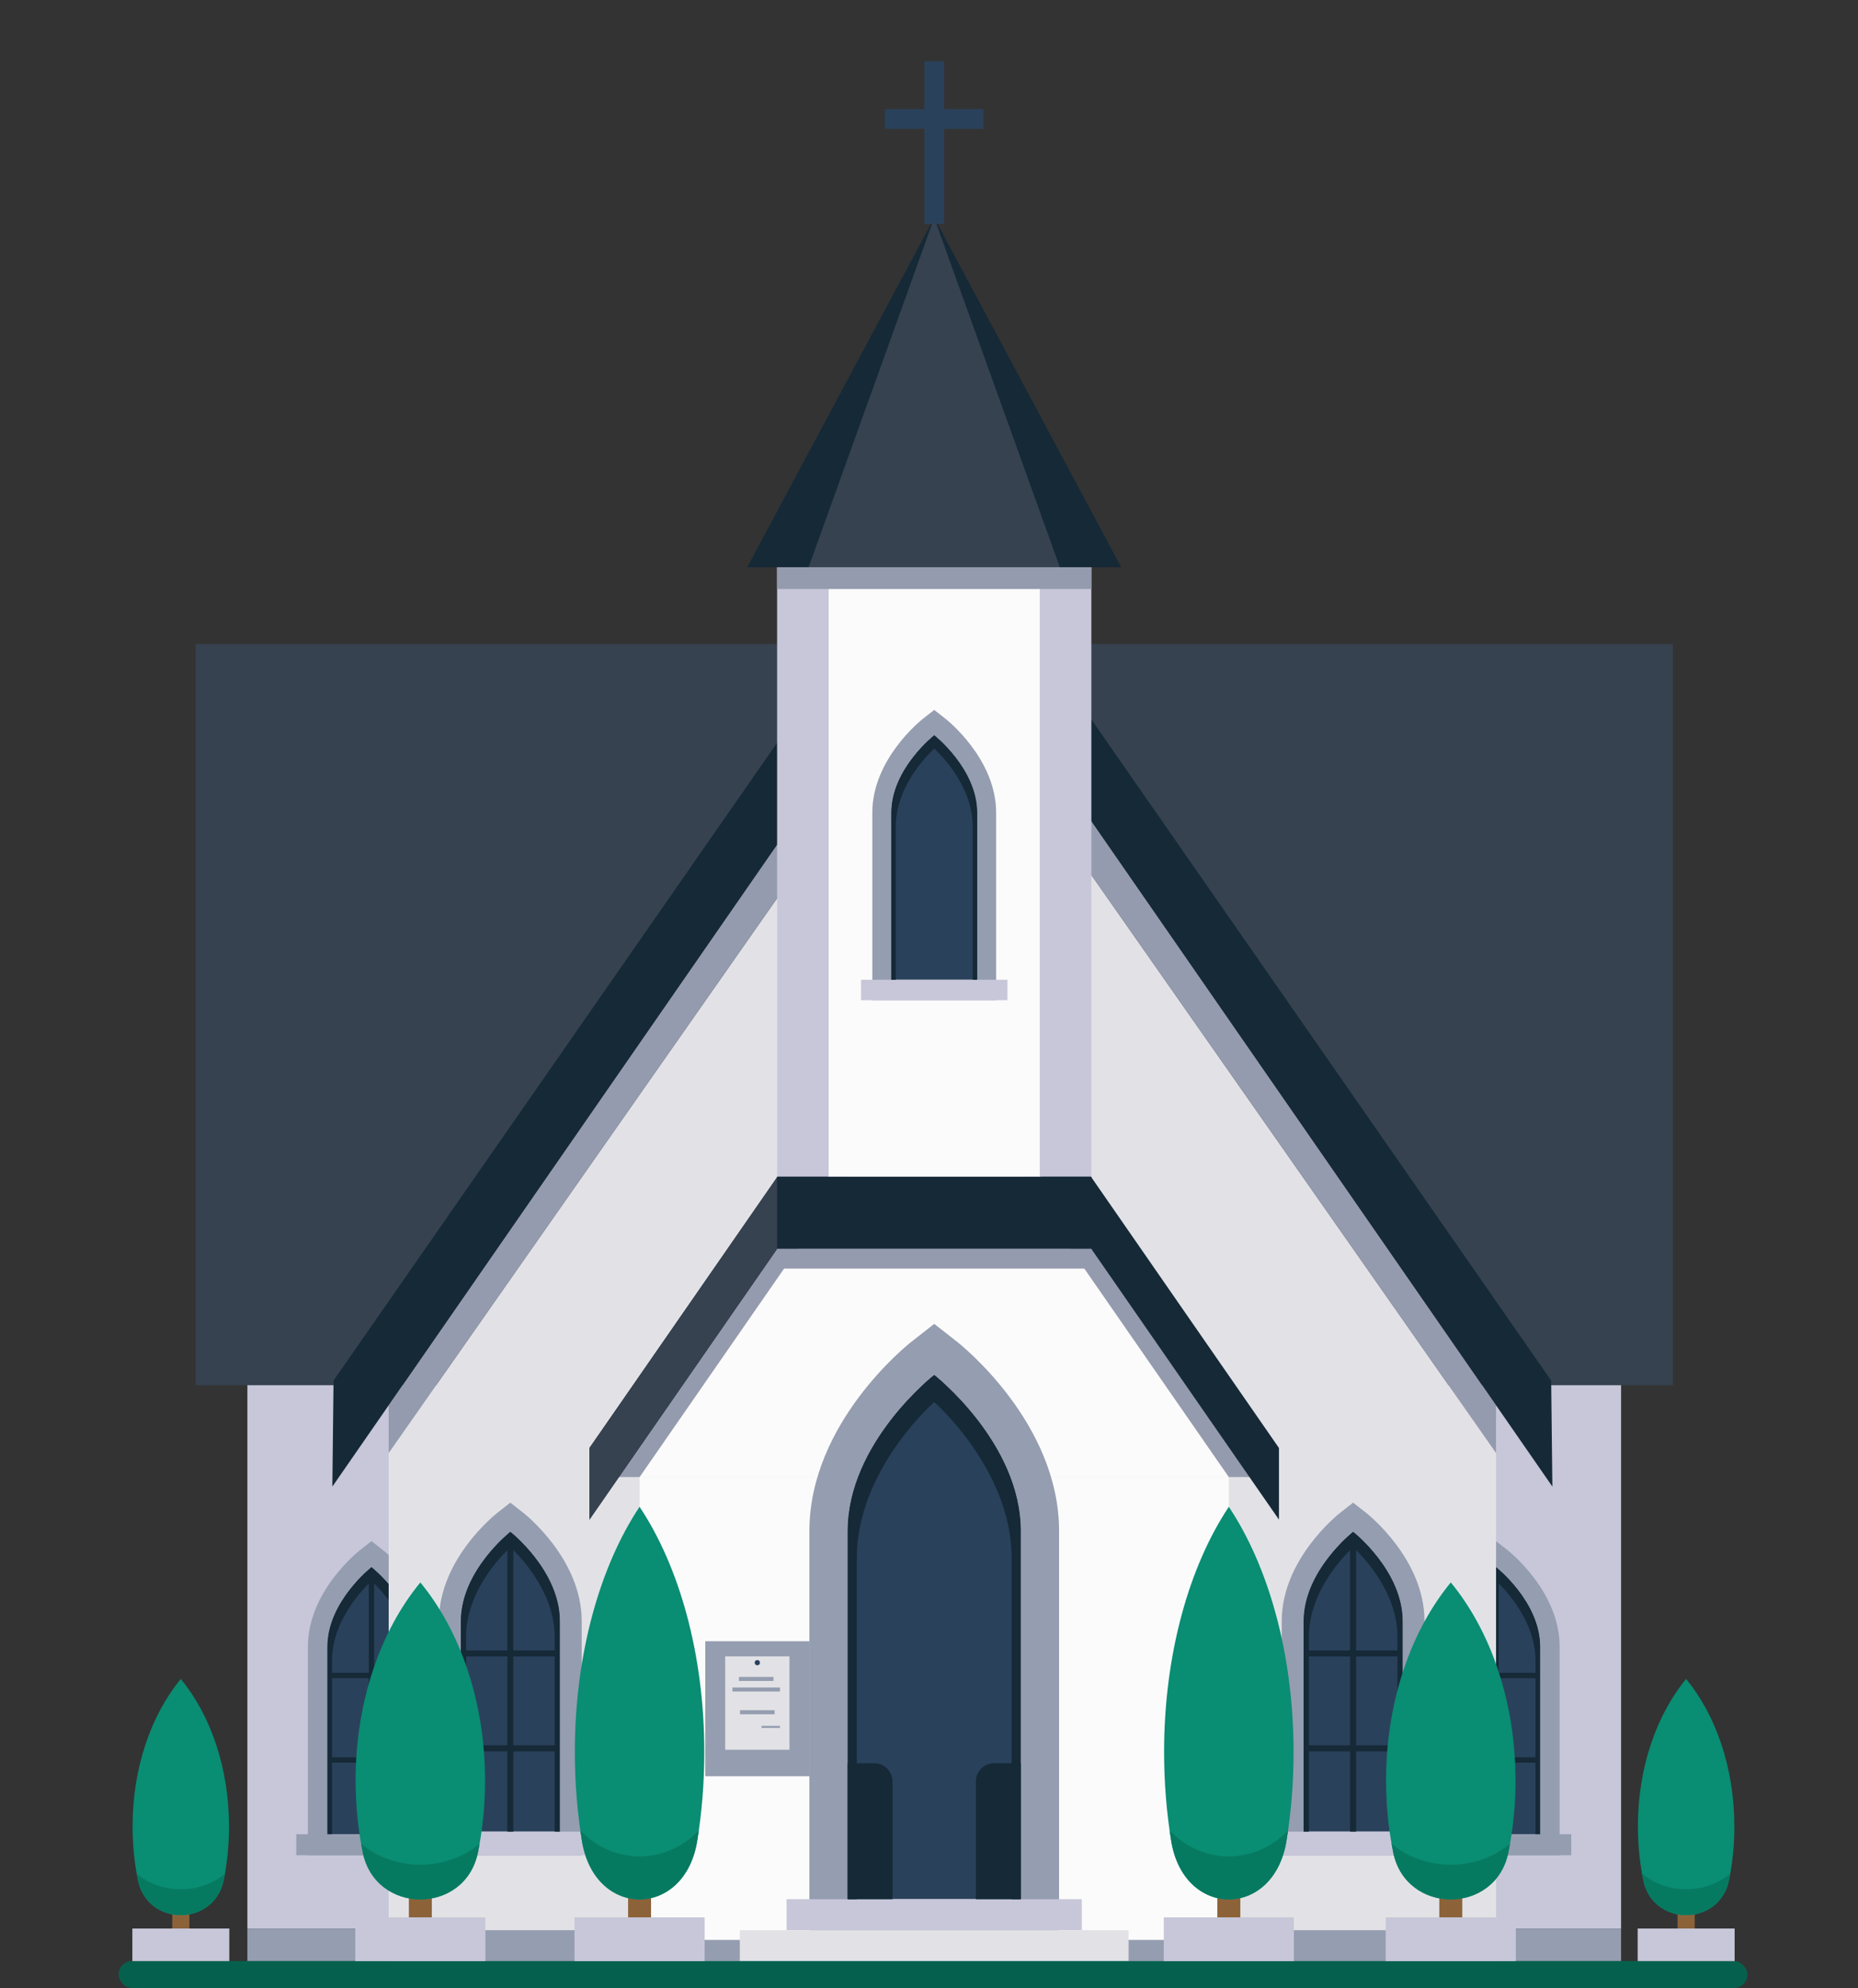 <?xml version="1.0" encoding="UTF-8"?>
<svg id="b" data-name="Warstwa 1" xmlns="http://www.w3.org/2000/svg" viewBox="0 0 1080 1155.18">
  <rect x="0" y="0" width="1080" height="1155.18" fill="#333333" stroke="none"/>
  <g>
    <rect x="113.71" y="374.25" width="858.67" height="430.67" fill="#36424f"/>
    <rect x="143.79" y="804.91" width="798.49" height="315.78" fill="#c7c7d9"/>
    <rect x="143.79" y="1120.7" width="798.49" height="18.84" fill="#959db0"/>
    <g>
      <path d="m869.61,910.62s-25.63,20.05-25.63,46.21v108.99h51.26v-108.99c0-26.16-25.63-46.21-25.63-46.21Z" fill="#2a415b"/>
      <path d="m869.61,910.62s25.63,20.05,25.63,46.21v108.99h-51.26v-108.99c0-26.16,25.63-46.21,25.63-46.21m0-15.09l-6.66,5.21c-1.24.97-30.3,24.08-30.3,56.09v121.2h73.93v-121.2c0-32.01-29.07-55.12-30.3-56.09l-6.66-5.21h0Z" fill="#959db0"/>
      <rect x="825.9" y="1065.82" width="87.42" height="12.21" fill="#959db0"/>
      <path d="m869.61,910.62s-25.63,20.05-25.63,46.21v108.99h2.7v-100.95c0-26.16,22.93-46.21,22.93-46.21,0,0,22.93,20.05,22.93,46.21v100.95h2.7v-108.99c0-26.16-25.63-46.21-25.63-46.21Z" fill="#152937"/>
      <rect x="868.05" y="915.46" width="3.12" height="150.36" fill="#152937"/>
      <rect x="868.05" y="949.48" width="3.12" height="48.19" transform="translate(1843.18 103.97) rotate(90)" fill="#152937"/>
      <rect x="868.05" y="998.6" width="3.12" height="48.19" transform="translate(1892.3 153.09) rotate(90)" fill="#152937"/>
    </g>
    <g>
      <path d="m215.93,910.62s-25.63,20.05-25.63,46.21v108.99h51.26v-108.99c0-26.16-25.63-46.21-25.63-46.21Z" fill="#2a415b"/>
      <path d="m215.93,910.62s25.63,20.05,25.63,46.21v108.99h-51.26v-108.99c0-26.16,25.63-46.21,25.63-46.21m0-15.09l-6.66,5.21c-1.24.97-30.3,24.08-30.3,56.09v121.2h73.93v-121.2c0-32.01-29.07-55.12-30.3-56.09l-6.66-5.21h0Z" fill="#959db0"/>
      <rect x="172.22" y="1065.82" width="87.42" height="12.21" fill="#959db0"/>
      <path d="m215.93,910.62s-25.63,20.05-25.63,46.21v108.99h2.7v-100.95c0-26.16,22.93-46.21,22.93-46.21,0,0,22.93,20.05,22.93,46.21v100.95h2.7v-108.99c0-26.16-25.63-46.21-25.63-46.21Z" fill="#152937"/>
      <rect x="214.37" y="915.46" width="3.12" height="150.36" fill="#152937"/>
      <rect x="214.37" y="949.48" width="3.12" height="48.19" transform="translate(1189.5 757.65) rotate(90)" fill="#152937"/>
      <rect x="214.37" y="998.6" width="3.12" height="48.19" transform="translate(1238.62 806.77) rotate(90)" fill="#152937"/>
    </g>
  </g>
  <g>
    <polygon points="547.77 1121.67 869.61 1121.67 869.61 844.3 547.77 384.83 547.77 1121.67" fill="#e2e2e6"/>
    <rect x="547.77" y="1121.67" width="321.84" height="17.86" fill="#959db0"/>
    <polygon points="547.77 352.13 547.77 384.83 869.61 844.3 869.61 816.56 547.77 352.13" fill="#959bae"/>
    <polygon points="901.65 802.22 547.77 293.57 547.77 293.92 547.77 332.35 547.77 352.13 869.61 816.56 902.35 863.81 901.65 802.22" fill="#152937"/>
    <polygon points="547.77 1121.67 225.93 1121.67 225.93 844.3 547.77 384.83 547.77 1121.67" fill="#e2e2e6"/>
    <rect x="225.93" y="1121.67" width="321.84" height="17.86" fill="#959db0"/>
    <polygon points="547.77 352.13 547.77 384.83 225.93 844.3 225.93 816.56 547.77 352.13" fill="#959bae"/>
    <polygon points="193.88 802.22 193.19 863.81 225.93 816.56 547.77 352.13 547.77 332.35 547.77 293.92 547.77 293.57 193.88 802.22" fill="#152937"/>
  </g>
  <g>
    <path d="m786.54,890.09s-28.77,22.51-28.77,51.88v122.35h57.55v-122.35c0-29.37-28.77-51.88-28.77-51.88Z" fill="#2a415b"/>
    <path d="m786.54,890.09s28.77,22.51,28.77,51.88v122.35h-57.55v-122.35c0-29.37,28.77-51.88,28.77-51.88m0-16.94l-7.48,5.85c-1.39,1.09-34.02,27.03-34.02,62.97v136.06h82.99v-136.06c0-35.94-32.63-61.88-34.02-62.97l-7.48-5.85h0Z" fill="#959db0"/>
    <rect x="737.47" y="1064.32" width="98.13" height="13.7" fill="#c7c7d9"/>
    <path d="m786.54,890.09s-28.77,22.51-28.77,51.88v122.35h3.03v-113.33c0-29.37,25.74-51.88,25.74-51.88,0,0,25.75,22.51,25.75,51.88v113.33h3.03v-122.35c0-29.37-28.77-51.88-28.77-51.88Z" fill="#152937"/>
    <rect x="784.78" y="895.53" width="3.5" height="168.79" fill="#152937"/>
    <rect x="784.78" y="933.72" width="3.5" height="54.1" transform="translate(1747.3 174.23) rotate(90)" fill="#152937"/>
    <rect x="784.78" y="988.86" width="3.5" height="54.1" transform="translate(1802.45 229.37) rotate(90)" fill="#152937"/>
  </g>
  <g>
    <path d="m296.65,890.09s-28.77,22.51-28.77,51.88v122.35h57.55v-122.35c0-29.37-28.77-51.88-28.77-51.88Z" fill="#2a415b"/>
    <path d="m296.65,890.09s28.77,22.51,28.77,51.88v122.35h-57.55v-122.35c0-29.37,28.77-51.88,28.77-51.88m0-16.94l-7.48,5.85c-1.39,1.09-34.02,27.03-34.02,62.97v136.06h82.99v-136.06c0-35.94-32.63-61.88-34.02-62.97l-7.48-5.85h0Z" fill="#959db0"/>
    <rect x="247.59" y="1064.32" width="98.13" height="13.7" fill="#c7c7d9"/>
    <path d="m296.65,890.09s-28.77,22.51-28.77,51.88v122.35h3.03v-113.33c0-29.37,25.74-51.88,25.74-51.88,0,0,25.75,22.51,25.75,51.88v113.33h3.03v-122.35c0-29.37-28.77-51.88-28.77-51.88Z" fill="#152937"/>
    <rect x="294.9" y="895.53" width="3.5" height="168.79" fill="#152937"/>
    <rect x="294.9" y="933.72" width="3.5" height="54.1" transform="translate(1257.42 664.11) rotate(90)" fill="#152937"/>
    <rect x="294.9" y="988.86" width="3.5" height="54.1" transform="translate(1312.56 719.26) rotate(90)" fill="#152937"/>
  </g>
  <polygon points="714.28 858.27 371.77 858.27 543.02 611.23 714.28 858.27" fill="#fbfbfb"/>
  <rect x="371.77" y="858.27" width="342.52" height="269.07" fill="#fbfbfb"/>
  <rect x="383.54" y="1127.34" width="318.97" height="12.28" fill="#959db0"/>
  <g>
    <path d="m543.03,798.9s-50.32,39.37-50.32,90.72v213.96h100.63v-213.96c0-51.35-50.32-90.72-50.32-90.72Z" fill="#2a415b"/>
    <path d="m543.03,798.9s50.32,39.37,50.32,90.72v213.96h-100.63v-213.96c0-51.35,50.32-90.72,50.32-90.72m0-29.62l-13.07,10.23c-2.43,1.9-59.49,47.27-59.49,110.11v237.93h145.13v-237.93c0-62.84-57.06-108.21-59.49-110.11l-13.07-10.23h0Z" fill="#959db0"/>
    <rect x="457.22" y="1103.58" width="171.61" height="17.97" fill="#c7c7d9"/>
    <rect x="430.04" y="1121.56" width="225.96" height="17.97" fill="#e2e2e6"/>
    <path d="m543.03,798.9s-50.32,39.37-50.32,90.72v213.96h5.3v-198.18c0-51.35,45.02-90.72,45.02-90.72,0,0,45.02,39.37,45.02,90.72v198.18h5.3v-213.96c0-51.35-50.32-90.72-50.32-90.72Z" fill="#152937"/>
    <path d="m492.71,1024.55h15.46c5.85,0,10.61,4.75,10.61,10.61v68.43h-26.07v-79.03h0Z" fill="#152937"/>
    <path d="m577.88,1024.55h15.46v79.03h-26.07v-68.43c0-5.85,4.75-10.61,10.61-10.61Z" fill="#152937"/>
  </g>
  <polygon points="735.12 858.27 714.28 858.27 543.02 611.23 371.77 858.27 350.94 858.27 543.02 581.19 735.12 858.27" fill="#959bae"/>
  <polygon points="543.03 552.32 342.63 841.38 342.63 883.02 543.03 593.96 743.42 883.02 743.42 841.38 543.03 552.32" fill="#152937"/>
  <polygon points="543.03 552.32 342.63 841.38 342.63 883.02 543.03 593.96 543.03 552.32" fill="#36424f"/>
  <g>
    <rect x="409.96" y="953.67" width="60.5" height="78.46" fill="#959db0"/>
    <g>
      <rect x="421.53" y="962.47" width="37.37" height="54.26" fill="#e2e2e6"/>
      <circle cx="440.21" cy="966.13" r="1.52" fill="#2a415b"/>
      <rect x="429.52" y="974.41" width="20.09" height="2.35" fill="#959db0"/>
      <rect x="430.16" y="993.76" width="20.09" height="2.35" fill="#959db0"/>
      <rect x="442.66" y="1002.85" width="10.74" height="1.2" fill="#959db0"/>
      <rect x="425.73" y="980.56" width="27.66" height="2.35" fill="#959db0"/>
    </g>
  </g>
  <rect x="68.94" y="1139.53" width="946.79" height="15.65" rx="7.83" ry="7.83" fill="#05614e"/>
  <g>
    <rect x="707.61" y="1095.89" width="13.35" height="24.81" fill="#8c6239"/>
    <rect x="676.47" y="1114.12" width="75.64" height="25.41" fill="#c7c7d9"/>
    <path d="m676.66,1018.13c0,17.92,1.44,35.25,4.14,51.66,7.42,45.21,59.55,45.21,66.97,0,2.7-16.42,4.14-33.75,4.14-51.66,0-56.97-14.59-107.99-37.63-142.58-23.03,34.59-37.63,85.62-37.63,142.58Z" fill="#098d73"/>
    <path d="m679.86,1063.69c.29,2.05.61,4.08.94,6.11,7.42,45.21,59.55,45.21,66.97,0,.33-2.02.64-4.06.94-6.11-19.43,20.02-49.42,20.02-68.85,0Z" fill="#067a61"/>
  </g>
  <g>
    <rect x="836.63" y="1095.89" width="13.35" height="24.81" fill="#8c6239"/>
    <rect x="805.48" y="1114.12" width="75.64" height="25.41" fill="#c7c7d9"/>
    <path d="m805.68,1034.62c0,14.47,1.44,28.46,4.14,41.71,7.42,36.5,59.55,36.5,66.97,0,2.7-13.25,4.14-27.24,4.14-41.71,0-45.99-14.59-87.19-37.63-115.11-23.03,27.92-37.63,69.12-37.63,115.11Z" fill="#098d73"/>
    <path d="m808.88,1071.4c.29,1.65.61,3.3.94,4.93,7.42,36.5,59.55,36.5,66.97,0,.33-1.63.64-3.28.94-4.93-19.43,16.16-49.42,16.16-68.85,0Z" fill="#067a61"/>
  </g>
  <g>
    <rect x="975.13" y="1107.01" width="9.95" height="18.48" fill="#8c6239"/>
    <rect x="951.93" y="1120.6" width="56.36" height="18.93" fill="#c7c7d9"/>
    <path d="m952.07,1061.36c0,10.78,1.08,21.2,3.08,31.08,5.53,27.2,44.37,27.2,49.9,0,2.01-9.87,3.08-20.3,3.08-31.08,0-34.27-10.87-64.96-28.04-85.77-17.16,20.81-28.04,51.5-28.04,85.77Z" fill="#098d73"/>
    <path d="m954.46,1088.77c.22,1.23.45,2.46.7,3.67,5.53,27.2,44.37,27.2,49.9,0,.25-1.22.48-2.44.7-3.67-14.48,12.04-36.82,12.04-51.3,0Z" fill="#067a61"/>
  </g>
  <g>
    <rect x="100.13" y="1107.01" width="9.95" height="18.48" fill="#8c6239"/>
    <rect x="76.93" y="1120.6" width="56.36" height="18.93" fill="#c7c7d9"/>
    <path d="m77.07,1061.36c0,10.78,1.08,21.2,3.08,31.08,5.53,27.2,44.37,27.2,49.9,0,2.01-9.87,3.08-20.3,3.08-31.08,0-34.27-10.87-64.96-28.04-85.77-17.16,20.81-28.04,51.5-28.04,85.77Z" fill="#098d73"/>
    <path d="m79.46,1088.77c.22,1.23.45,2.46.7,3.67,5.53,27.2,44.37,27.2,49.9,0,.25-1.22.48-2.44.7-3.67-14.48,12.04-36.82,12.04-51.3,0Z" fill="#067a61"/>
  </g>
  <g>
    <rect x="365.09" y="1095.89" width="13.35" height="24.81" fill="#8c6239"/>
    <rect x="333.95" y="1114.12" width="75.64" height="25.41" fill="#c7c7d9"/>
    <path d="m334.14,1018.13c0,17.92,1.44,35.25,4.14,51.66,7.42,45.21,59.55,45.21,66.97,0,2.7-16.42,4.14-33.75,4.14-51.66,0-56.97-14.59-107.99-37.63-142.58-23.03,34.59-37.63,85.62-37.63,142.58Z" fill="#098d73"/>
    <path d="m337.34,1063.69c.29,2.05.61,4.08.94,6.11,7.42,45.21,59.55,45.21,66.97,0,.33-2.02.64-4.06.94-6.11-19.43,20.02-49.42,20.02-68.85,0Z" fill="#067a61"/>
  </g>
  <g>
    <rect x="237.66" y="1095.89" width="13.35" height="24.81" fill="#8c6239"/>
    <rect x="206.52" y="1114.12" width="75.64" height="25.41" fill="#c7c7d9"/>
    <path d="m206.71,1034.62c0,14.47,1.44,28.46,4.14,41.71,7.42,36.5,59.55,36.5,66.97,0,2.7-13.25,4.14-27.24,4.14-41.71,0-45.99-14.59-87.19-37.63-115.11-23.03,27.92-37.63,69.12-37.63,115.11Z" fill="#098d73"/>
    <path d="m209.92,1071.4c.29,1.65.61,3.3.94,4.93,7.42,36.5,59.55,36.5,66.97,0,.33-1.63.64-3.28.94-4.93-19.43,16.16-49.42,16.16-68.85,0Z" fill="#067a61"/>
  </g>
  <g>
    <g>
      <rect x="451.71" y="329.63" width="182.66" height="354.13" fill="#c7c7d9"/>
      <rect x="481.67" y="329.63" width="122.73" height="354.13" fill="#fbfbfb"/>
    </g>
    <g>
      <polygon points="651.72 329.59 434.36 329.59 543.04 126.56 651.72 329.59" fill="#152937"/>
      <polygon points="616.06 329.59 470.02 329.59 543.04 126.56 616.06 329.59" fill="#36424f"/>
    </g>
    <g>
      <path d="m543.04,427.22s-24.95,19.52-24.95,44.99v97.1h49.91v-97.1c0-25.47-24.95-44.99-24.95-44.99Z" fill="#2a415b"/>
      <path d="m543.04,427.22s24.95,19.52,24.95,44.99v97.1h-49.91v-97.1c0-25.47,24.95-44.99,24.95-44.99m0-14.69l-6.48,5.07c-1.2.94-29.5,23.44-29.5,54.61v108.98h71.97v-108.98c0-31.16-28.3-53.66-29.5-54.61l-6.48-5.07h0Z" fill="#959db0"/>
      <rect x="500.49" y="569.31" width="85.1" height="11.88" fill="#c7c7d9"/>
      <path d="m543.04,427.22s-24.95,19.52-24.95,44.99v97.1h2.63v-89.27c0-25.47,22.33-44.99,22.33-44.99,0,0,22.33,19.52,22.33,44.99v89.27h2.63v-97.1c0-25.47-24.95-44.99-24.95-44.99Z" fill="#152937"/>
    </g>
    <g>
      <rect x="537.3" y="35.58" width="11.46" height="94.54" fill="#2a415b"/>
      <rect x="514.39" y="63.41" width="57.29" height="11.46" fill="#2a415b"/>
    </g>
    <rect x="451.71" y="329.59" width="182.66" height="12.68" fill="#959bae"/>
  </g>
  <rect x="451.71" y="683.76" width="182.66" height="41.92" fill="#152937"/>
  <rect x="451.71" y="725.67" width="182.66" height="11.48" fill="#959bae"/>
</svg>